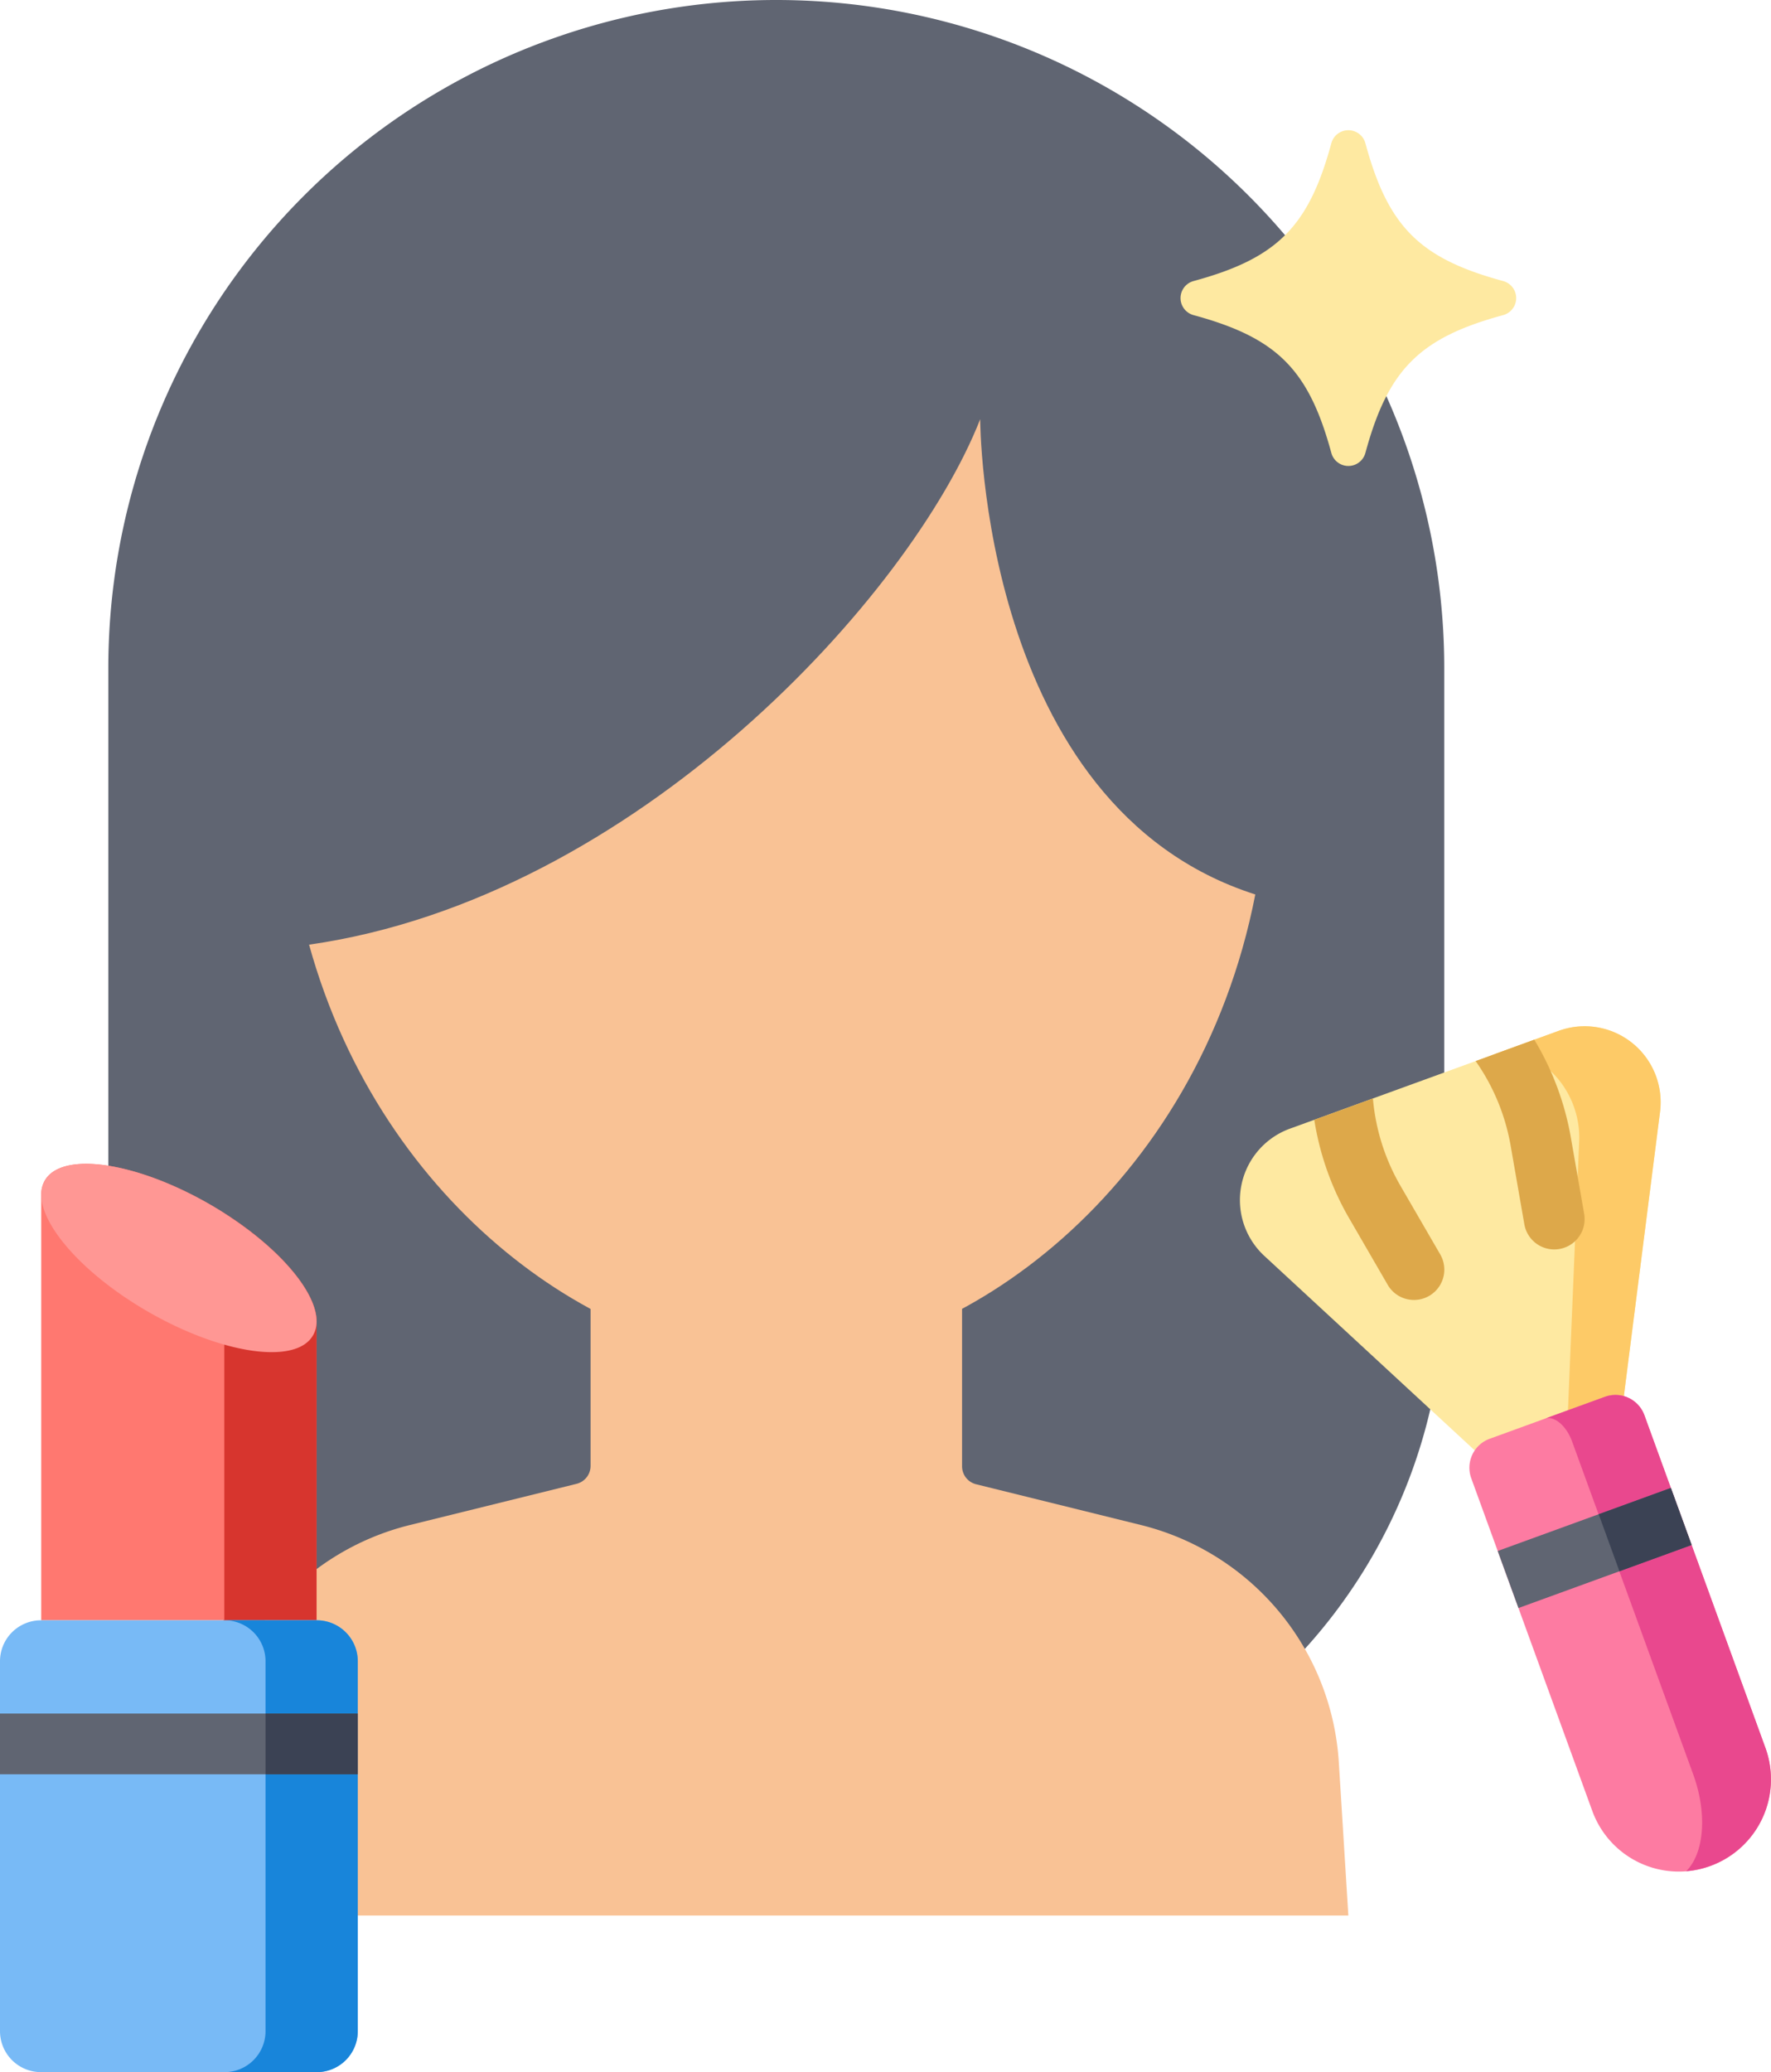 <svg xmlns="http://www.w3.org/2000/svg" width="67.052" height="78.43" viewBox="0 0 67.052 78.43">
  <g id="Group_1231" data-name="Group 1231" transform="translate(-733.985 -1788)">
    <path id="Path_299" data-name="Path 299" d="M94.132,69.09H84.264A20.355,20.355,0,0,1,63.909,48.735V25.289A25.289,25.289,0,0,1,89.2,0h0a25.289,25.289,0,0,1,25.289,25.289V48.735A20.355,20.355,0,0,1,94.132,69.09Z" transform="translate(674.177 1788)" fill="#606572"/>
    <path id="Path_301" data-name="Path 301" d="M130.517,301.208H87.125l.366-5.805a9.888,9.888,0,0,1,7.5-8.977l6.306-1.558a.7.7,0,0,0,.53-.676V270.077h14.065v14.131a.7.7,0,0,0,.53.676l6.234,1.541a9.888,9.888,0,0,1,7.5,8.978Z" transform="translate(654.518 1559.294)" fill="#f9c295"/>
    <path id="Path_304" data-name="Path 304" d="M149.351,121.573c-2.183,11.189-11.225,17.629-18.137,17.629-6.51,0-14.913-5.712-17.688-15.729,12.371-1.762,22.8-13.232,25.409-19.888C138.935,103.585,138.935,118.243,149.351,121.573Z" transform="translate(632.161 1700.282)" fill="#f9c295"/>
    <g id="Group_49" data-name="Group 49" transform="translate(778.681 1792.929)">
      <path id="Path_306" data-name="Path 306" d="M334.628,32.668c-.859,3.164-2.054,4.358-5.217,5.217a.668.668,0,0,0,0,1.289c3.164.859,4.358,2.054,5.217,5.217a.668.668,0,0,0,1.289,0c.859-3.164,2.054-4.358,5.217-5.217a.668.668,0,0,0,0-1.289c-3.164-.859-4.358-2.054-5.217-5.217A.668.668,0,0,0,334.628,32.668Z" transform="translate(-328.918 -32.176)" fill="#fee9a1"/>
    </g>
    <g id="Group_51" data-name="Group 51" transform="translate(780.929 1826.839)">
      <path id="Path_307" data-name="Path 307" d="M352.769,269.873l-8.255-7.629a2.877,2.877,0,0,1,.969-4.816l10.175-3.7a2.877,2.877,0,0,1,3.837,3.066l-1.42,11.15Z" transform="translate(-343.589 -253.548)" fill="#fee9a1"/>
      <path id="Path_308" data-name="Path 308" d="M408.119,253.725l-2.579.939c1.619-.589,3.443,1.173,3.356,3.242l-.451,10.8,2.092-.761,1.42-11.15A2.877,2.877,0,0,0,408.119,253.725Z" transform="translate(-396.05 -253.548)" fill="#fdca67"/>
      <g id="Group_50" data-name="Group 50" transform="translate(2.817 0.513)">
        <path id="Path_309" data-name="Path 309" d="M405.443,260.508a10.767,10.767,0,0,0-1.368-3.611l-2.221.808a7.948,7.948,0,0,1,1.325,3.2l.52,2.981a1.149,1.149,0,1,0,2.264-.4Z" transform="translate(-395.746 -256.897)" fill="#dda84a"/>
        <path id="Path_310" data-name="Path 310" d="M363.253,275.865l1.517,2.618a1.149,1.149,0,0,0,1.988-1.152l-1.518-2.618a7.95,7.95,0,0,1-1.04-3.3l-2.22.808A10.772,10.772,0,0,0,363.253,275.865Z" transform="translate(-361.981 -269.188)" fill="#dda84a"/>
      </g>
      <path id="Path_311" data-name="Path 311" d="M400.39,347.853l4.581,12.587a3.488,3.488,0,0,0,4.471,2.085h0a3.488,3.488,0,0,0,2.085-4.471l-4.581-12.587a1.167,1.167,0,0,0-1.5-.7l-4.363,1.588A1.167,1.167,0,0,0,400.39,347.853Z" transform="translate(-391.629 -330.736)" fill="#fd7ba2"/>
      <path id="Path_312" data-name="Path 312" d="M427.312,358.054l-4.581-12.587a1.167,1.167,0,0,0-1.5-.7l-2.276.828c.353-.129.818.258,1.038.864l4.581,12.587c.551,1.514.414,3-.262,3.675a3.5,3.5,0,0,0,.91-.2h0A3.488,3.488,0,0,0,427.312,358.054Z" transform="translate(-407.415 -330.736)" fill="#e9488e"/>
      <path id="Path_313" data-name="Path 313" d="M414.652,369.813l-.786-2.159h0l-6.555,2.386h0l.786,2.159h0Z" transform="translate(-397.55 -350.175)" fill="#606572"/>
      <path id="Path_314" data-name="Path 314" d="M435,367.654l-2.732.995.786,2.159,2.733-.995L435,367.654Z" transform="translate(-418.684 -350.175)" fill="#3b4254"/>
    </g>
    <g id="Group_52" data-name="Group 52" transform="translate(733.985 1832.049)">
      <path id="Path_315" data-name="Path 315" d="M57.755,293.523v11.314H47.331V288.725a1.055,1.055,0,0,1,.134-.531c.648-1.12,3.444-.715,6.248.9C56.122,290.489,57.755,292.323,57.755,293.523Z" transform="translate(-45.77 -287.56)" fill="#ff7870"/>
      <path id="Path_316" data-name="Path 316" d="M92.573,299.772v15.407h3.493V303.865C96.066,302.758,94.678,301.113,92.573,299.772Z" transform="translate(-84.081 -297.901)" fill="#d7352e"/>
      <path id="Path_317" data-name="Path 317" d="M49.133,400.351H38.689a1.551,1.551,0,0,0-1.551,1.551v14a1.551,1.551,0,0,0,1.551,1.551H49.133a1.551,1.551,0,0,0,1.551-1.551v-14A1.551,1.551,0,0,0,49.133,400.351Z" transform="translate(-37.138 -383.073)" fill="#78baf6"/>
      <path id="Path_318" data-name="Path 318" d="M96.133,400.351H92.64a1.551,1.551,0,0,1,1.551,1.551v14a1.551,1.551,0,0,1-1.551,1.551h3.493a1.551,1.551,0,0,0,1.551-1.551v-14A1.551,1.551,0,0,0,96.133,400.351Z" transform="translate(-84.138 -383.073)" fill="#1885da"/>
      <path id="Path_319" data-name="Path 319" d="M57.756,293.523a1.039,1.039,0,0,1-.136.533c-.646,1.12-3.444.715-6.248-.9-2.41-1.391-4.04-3.228-4.04-4.428a1.055,1.055,0,0,1,.134-.531c.648-1.12,3.444-.715,6.248.9C56.123,290.489,57.756,292.323,57.756,293.523Z" transform="translate(-45.77 -287.56)" fill="#ff9794"/>
      <rect id="Rectangle_45" data-name="Rectangle 45" width="13.546" height="2.298" transform="translate(0 20.808)" fill="#606572"/>
      <rect id="Rectangle_46" data-name="Rectangle 46" width="3.493" height="2.298" transform="translate(10.053 20.808)" fill="#3b4254"/>
    </g>
  </g>
</svg>
